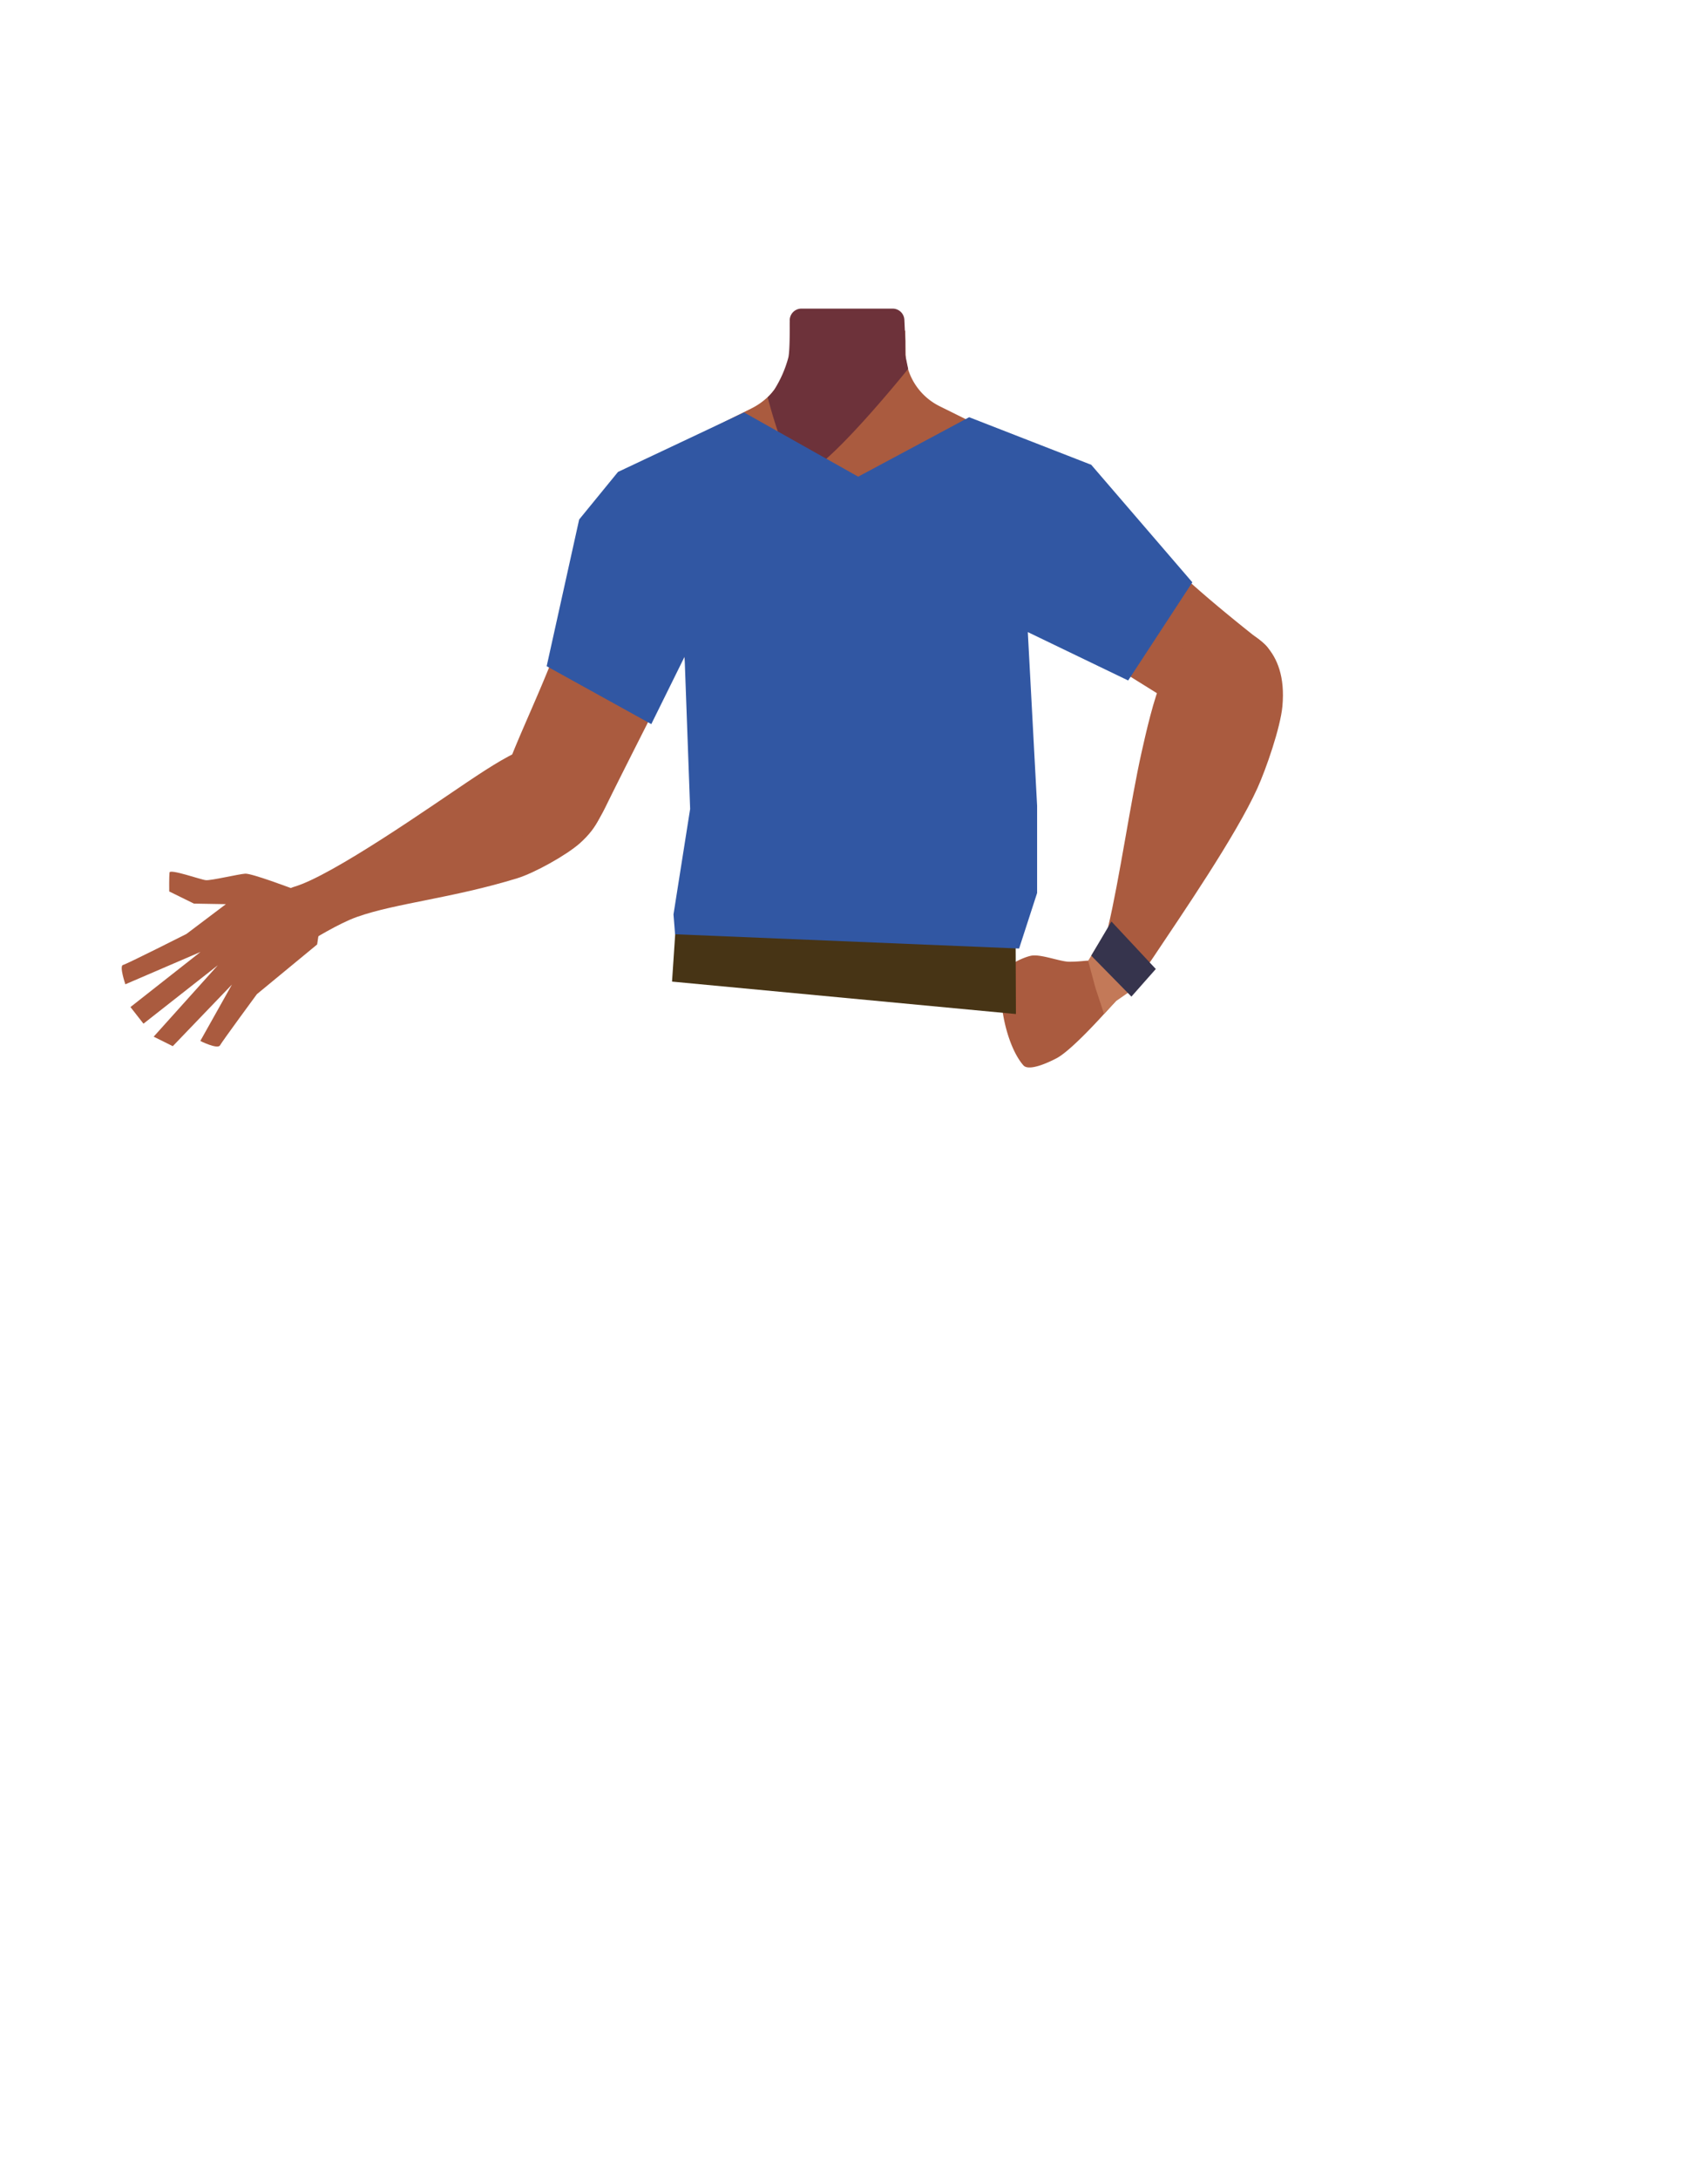 <svg xmlns="http://www.w3.org/2000/svg" viewBox="0 0 788 1005"><defs><style>.cls-1{fill:#aa5b3f;}.cls-2{fill:#6d323a;}.cls-3{fill:#c37958;}.cls-4{fill:#36344d;}.cls-5{fill:#473415;}.cls-6{fill:#3157a3;}</style></defs><g id="Calque_1" data-name="Calque 1"><path class="cls-1" d="M134.64,409.71s-18.46-7-21.5-6.81-15.78,3.23-18.16,3-16.55-5.31-16.77-3.53-.14,8.73-.14,8.73l11.39,5.6,14.75.26L86,430.71S58.59,444.55,56.76,445s1.08,8.91,1.08,8.91L92.5,439,60.19,464.41l6,7.67,34.31-26.95-29.6,32.94,8.82,4.38L107,454.05l-14.59,26s8,4,9.11,2,17-23.59,17-23.59l27.79-22.91,1.4-9.18Z"/><path class="cls-1" d="M510.86,245.64c-.6,38.39-26.2,33.17-36.86,42.29-12.58,10.77-8.27,50-17.18,64-2.45,3.84-11.36,10.1-15.8,9.08-12.51-2.87-24-30.73-34.77-37.73-6.33-4.12-23.57-3.62-30.19,0-11.25,6.16-22.27,34.86-34.77,37.73-4.44,1-13.35-5.24-15.8-9.08-8.91-14-4.6-53.24-17.19-64-10.65-9.12-36.25-3.9-36.86-42.29-.41-26.59,35-37.34,35-37.34l40.15-19.91a31.4,31.4,0,0,0,7.1-4.82,29.11,29.11,0,0,0,2.29-2.29l.63-.71,0-.06c3.91-4.62,9.6-8.73,14.49-12.47,1.41-1.08-4.77-4.67-4.78-6.08l1-4.18-1.68-7,52,1.72.06,5,0,1.5,0,3.21c0,.33,0,.67,0,1v0c0,.65.09,1.3.16,1.95a29.38,29.38,0,0,0,.93,4.57,28.5,28.5,0,0,0,14.7,17.59l40.53,20.1a27.41,27.41,0,0,0,3.16,1.33C484,211.17,511.23,222.3,510.86,245.64Z"/><path class="cls-1" d="M418.5,200.82,391,233.32l-14.8-17.69-12.39-14.81.72-41.56,0-2.21.08-4.51h53v.23l.08,4.66v0l0,1.56.07,4.21v0l0,1.28.12,6.79Z"/><path class="cls-2" d="M419,170.07l-1,1.25c-5.15,6.33-28.83,35-41.79,44.31-3.19,2.29-5.73,3.39-7.19,2.69-6.77-3.26-14.85-35.1-14.85-35.1a.19.19,0,0,0,.08-.07,19.51,19.51,0,0,0,1.73-1.87c.33-.38.68-.82,1.06-1.32l.06-.08a53.23,53.23,0,0,0,6.65-15.16c.77-3.93.55-15.78.59-16a7.21,7.21,0,0,0,0-1,5.41,5.41,0,0,1,5.42-5.4h42.06a5.42,5.42,0,0,1,5.42,5.18l.23,5h0l.2,4.51,0,6.72.15.76.14.67.94,4.57Z"/><path class="cls-1" d="M453,256.17c11.91,25,40.93,38.77,40.93,38.77s53,32.77,70.44,44c8.23,5.28-.86,15.76,12.88-4.43h0c11.33-16.63,13.09-32,5.71-37.84-15-11.83-37.74-30.15-50.33-44.25-9.38-10.49-19.75-30.33-43.13-36.2,0,0-18.61-6.9-31.75,8.26l-.52.6A28.69,28.69,0,0,0,453,256.17Z"/><path class="cls-1" d="M570.94,290c-19.3-4.82-31,15.76-34.75,23.49s-7.64,25.06-9.55,33.58c-4.9,21.81-10.3,59.07-15.38,80.32-3.33,14-5.49,21.26,2.87,25.77,7.61,4.1,15.29-7.7,18.35-12.29,12.61-18.9,37.73-55.51,47.63-77.39,4.07-9,10.61-27.92,11.53-37.74C594.21,298.23,576.54,291.37,570.94,290Z"/><path class="cls-1" d="M275.39,353.56c-9.08-15.23-28.13-9.85-34.91-7.46s-19.16,10.71-25.25,14.79c-15.6,10.43-62.08,43.05-79.58,48.07-12.24,3.51,7.73,24.89,7.73,24.89s12.8-8,21.3-11c17.88-6.34,43.94-8.62,73.94-17.83,7.89-2.42,22.63-10.6,28.86-16.11C284.92,373.44,278,358,275.39,353.56Z"/><path class="cls-1" d="M332.46,242.15c2.77,27.54-14.91,54.37-14.91,54.37s-28.3,55.47-37.44,74.1c-4.31,8.78-13,27.24-35.19,17.11h0c-18.31-8.36-13.33-27.42-10-36.22,6.7-17.9,24.05-52.75,27.51-71.33,2.58-13.84,1.17-36.18,18.13-53.31,0,0,12.33-15.55,31.43-9.4l.75.24a28.69,28.69,0,0,1,19.75,24.44Z"/><path class="cls-1" d="M515.92,448.8c2,3.19,3.07,9-3,14.84,0,0-17.63,20.22-25.4,24.34-3.47,1.84-12.79,6.25-15.38,3.3-7.33-8.39-12.06-28.61-9.72-41.73.71-3.93,9.41-8.05,13.33-8.82,4.31-.84,13,2.62,17.34,2.78a67.49,67.49,0,0,0,7.19-.39C506.2,442.57,513.14,444.44,515.92,448.8Z"/><polygon class="cls-3" points="506.16 436.37 502.02 443.06 505.39 455.56 509.36 467.63 514.95 461.61 525.1 454.57 506.16 436.37"/><polygon class="cls-4" points="503.44 440.7 512.77 424.95 533.24 446.86 521.99 459.59 503.44 440.7"/></g><g id="Calque_7" data-name="Calque 7"><polygon class="cls-5" points="310.05 452.67 311.55 430.17 468.55 430.17 468.71 467.63 310.05 452.67"/><polygon class="cls-6" points="252.21 307.23 300.48 333.93 315.84 302.84 318.4 373.06 310.72 421.7 311.45 430.84 470.17 437.42 478.48 411.8 478.48 371.61 474.19 291.5 520.49 313.81 550.1 268.55 503.45 214.34 447.13 192.4 395.93 219.82 343.27 190.2 285.12 217.63 267.2 239.57 252.21 307.23"/></g></svg>
